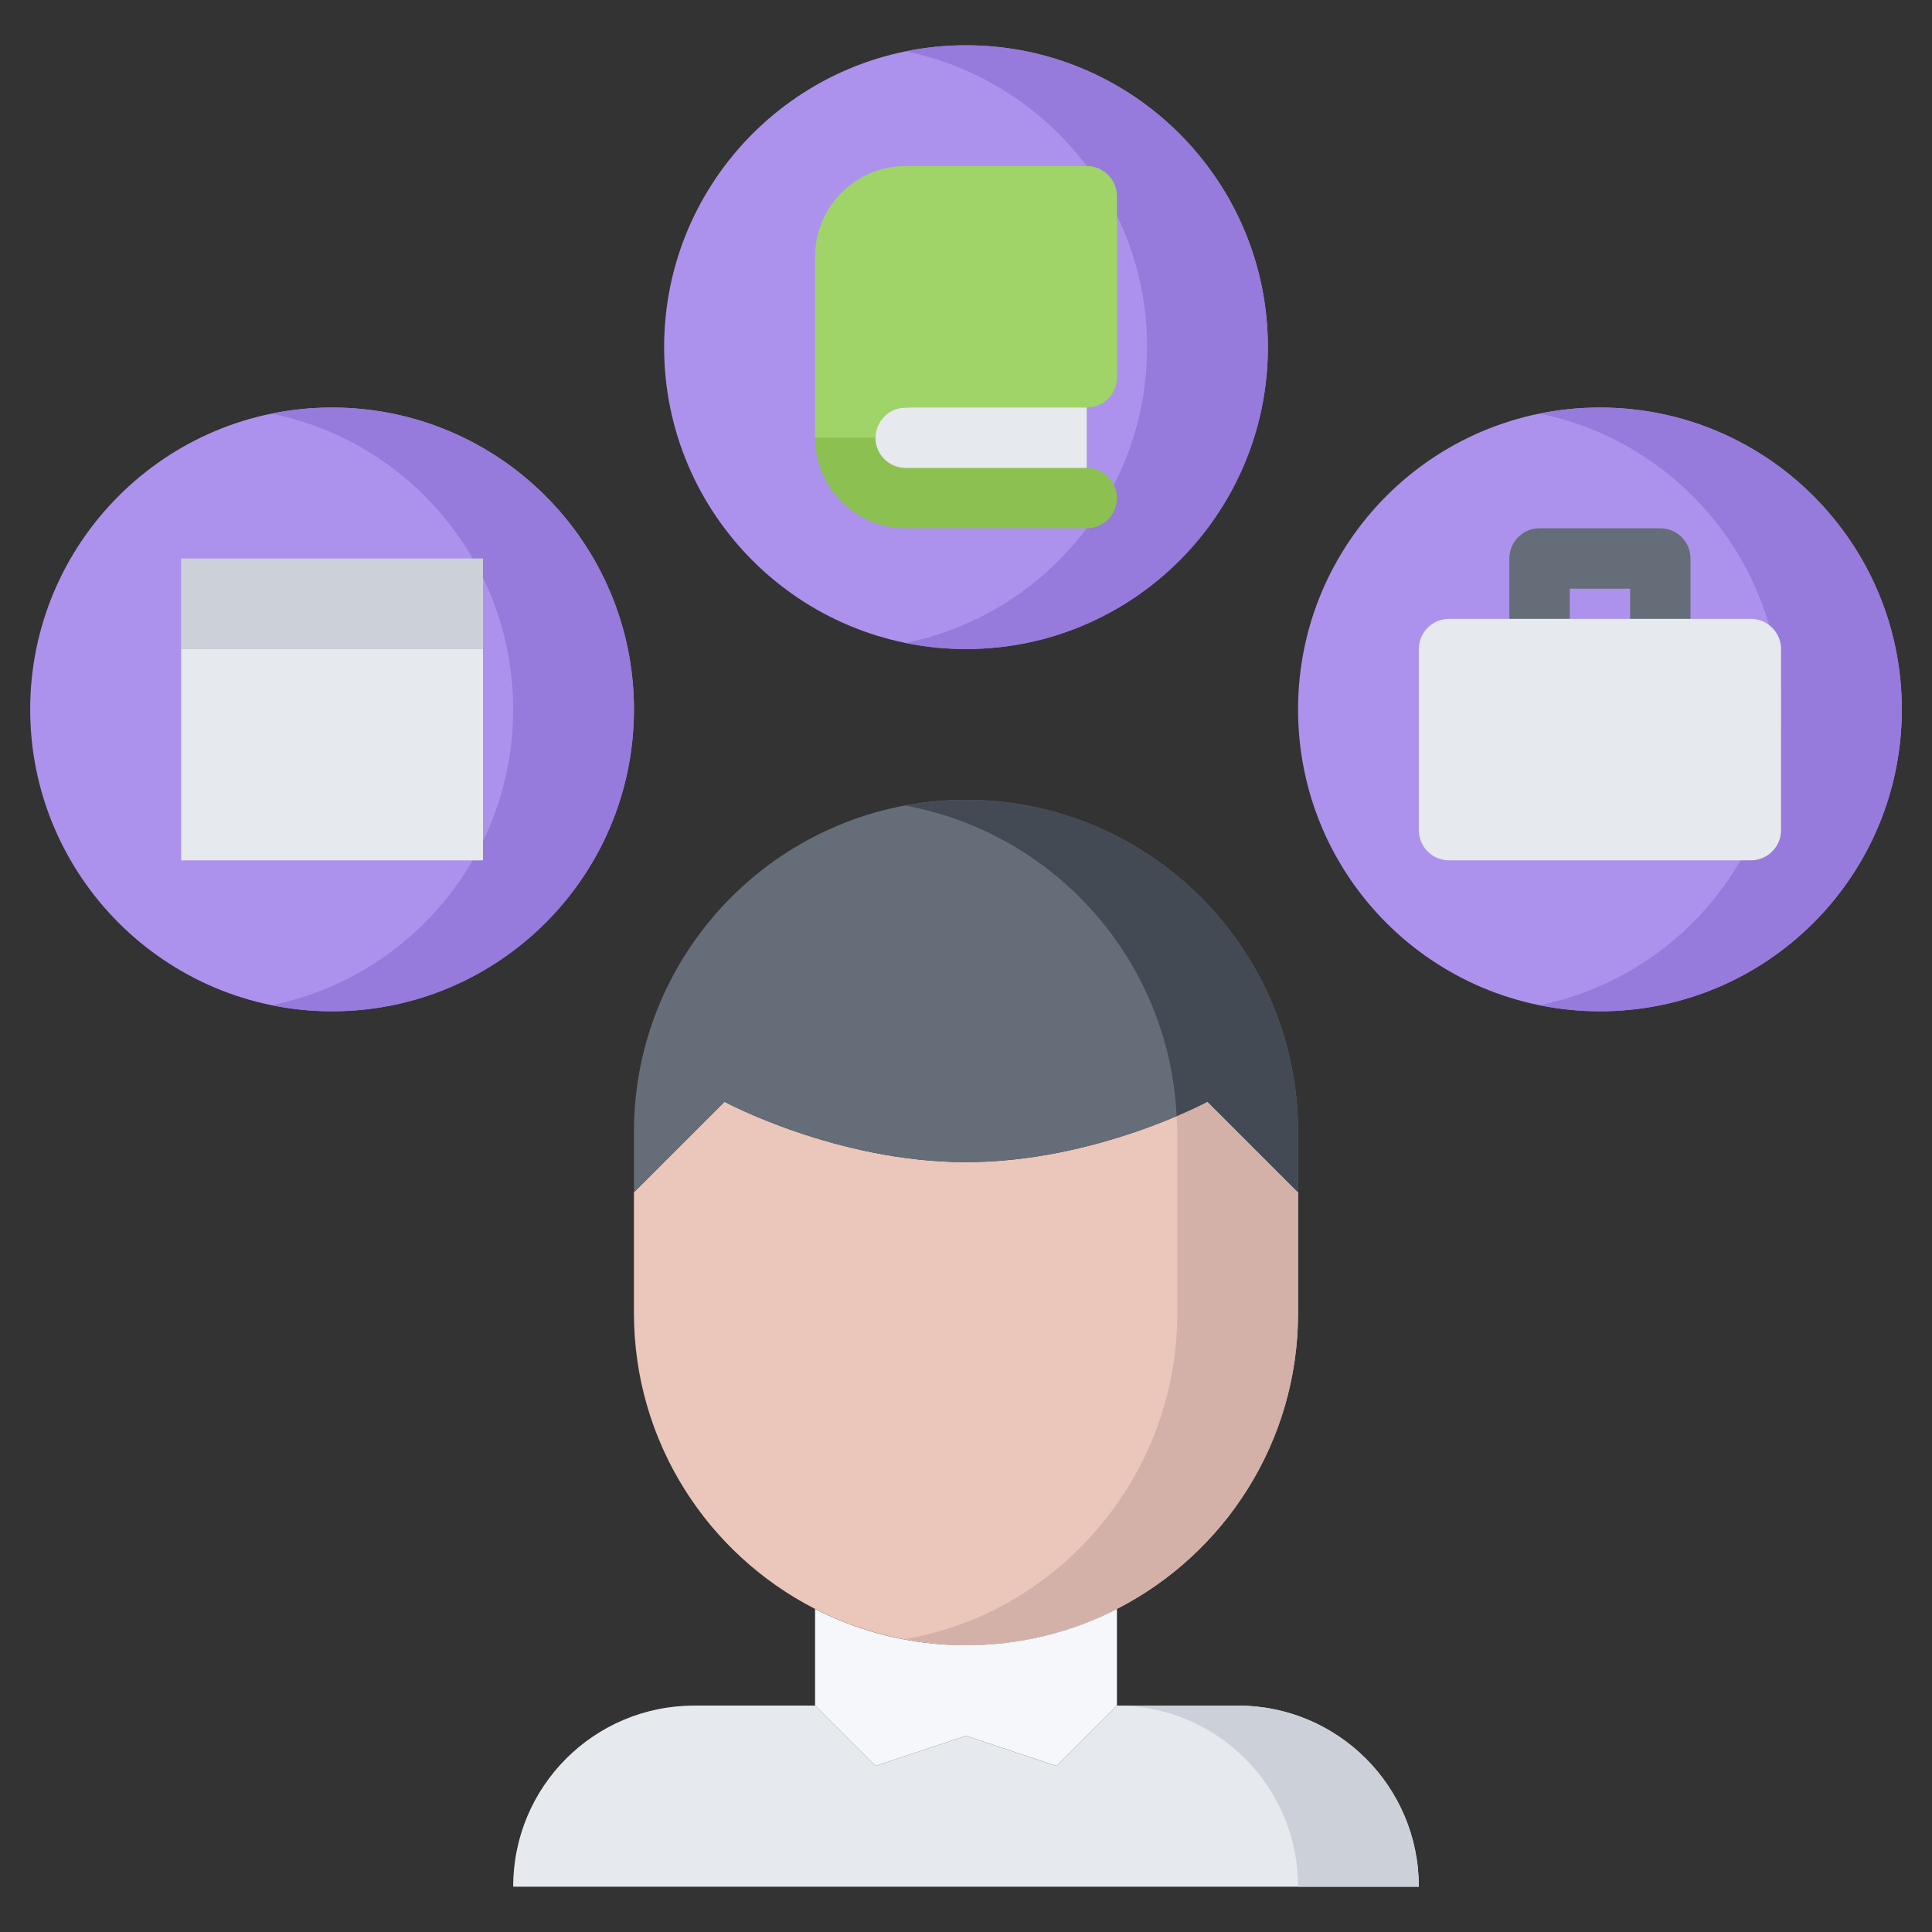 <?xml version="1.0" encoding="utf-8"?>
<!-- Generator: Adobe Illustrator 16.0.0, SVG Export Plug-In . SVG Version: 6.00 Build 0)  -->
<!DOCTYPE svg PUBLIC "-//W3C//DTD SVG 1.1//EN" "http://www.w3.org/Graphics/SVG/1.1/DTD/svg11.dtd">
<svg version="1.1" xmlns="http://www.w3.org/2000/svg" xmlns:xlink="http://www.w3.org/1999/xlink" x="0px" y="0px" width="64px"
	 height="64px" viewBox="0 0 64 64" enable-background="new 0 0 64 64" xml:space="preserve">
<rect x="0" y="0" width="64" height="64" fill="#333333" stroke="none"/>
<g id="_x35_0_document_x2C__optimization_x2C__documentation_x2C__business_x2C__office_x2C__corporation_x2C__job">
</g>
<g id="_x34_9_human_x2C__resource_x2C__conveyor_x2C__business_x2C__office_x2C__corporation_x2C__job">
</g>
<g id="_x34_8_knowledge_x2C__training_x2C__growth_x2C__book_x2C__business_x2C__office_x2C__corporation">
</g>
<g id="_x34_7_skill_x2C__competence_x2C__experience_x2C__business_x2C__office_x2C__corporation_x2C__job">
</g>
<g id="_x34_6_target_x2C__success_x2C__victory_x2C__business_x2C__office_x2C__corporation_x2C__job">
</g>
<g id="_x34_5_inbox_x2C__letter_x2C__email_x2C__business_x2C__office_x2C__corporation_x2C__job">
</g>
<g id="_x34_4_document_x2C__workflow_x2C__sharing_x2C__business_x2C__office_x2C__corporation_x2C__job">
</g>
<g id="_x34_3_budget_x2C__allocation_x2C__money_x2C__business_x2C__office_x2C__corporation_x2C__job">
</g>
<g id="_x34_2_case_x2C__task_x2C__project_x2C__business_x2C__office_x2C__corporation_x2C__job">
</g>
<g id="_x34_1_structure_x2C__structuring_x2C__tasks_x2C__business_x2C__office_x2C__corporation_x2C__job">
</g>
<g id="_x34_0_choice_x2C__dilemma_x2C__question_x2C__business_x2C__office_x2C__corporation_x2C__job">
</g>
<g id="_x33_9_workplace_x2C__table_x2C__laptop_x2C__business_x2C__office_x2C__corporation_x2C__job">
</g>
<g id="_x33_8_bribe_x2C__bag_x2C__money_x2C__business_x2C__office_x2C__corporation_x2C__job">
</g>
<g id="_x33_7_corruption_x2C__forage_x2C__money_x2C__business_x2C__office_x2C__corporation_x2C__job">
</g>
<g id="_x33_6_career_x2C__ladder_x2C__success_x2C__business_x2C__office_x2C__corporation_x2C__job">
</g>
<g id="_x33_5_review_x2C__feedback_x2C__rating_x2C__business_x2C__office_x2C__corporation_x2C__job">
</g>
<g id="_x33_4_manipulation_x2C__thread_x2C__puppet_x2C__business_x2C__office_x2C__corporation_x2C__job">
</g>
<g id="_x33_3_location_x2C__map_x2C__pin_x2C__business_x2C__office_x2C__corporation_x2C__job">
</g>
<g id="_x33_2_retirement_x2C__old_x2C__man_x2C__door_x2C__business_x2C__office_x2C__corporation">
</g>
<g id="_x33_1_victory_x2C__success_x2C__medal_x2C__reward_x2C__business_x2C__office_x2C__corporation">
</g>
<g id="_x33_0_dismissal_x2C__box_x2C__door_x2C__business_x2C__office_x2C__corporation_x2C__job">
</g>
<g id="_x32_9_meeting_x2C__discussion_x2C__question_x2C__business_x2C__office_x2C__corporation_x2C__job">
</g>
<g id="_x32_8_strategy_x2C__vision_x2C__eye_x2C__chess_x2C__business_x2C__office_x2C__corporation">
</g>
<g id="_x32_7_board_x2C__task_x2C__process_x2C__business_x2C__office_x2C__corporation_x2C__job">
</g>
<g id="_x32_6_scheme_x2C__board_x2C__structure_x2C__business_x2C__office_x2C__corporation_x2C__job">
</g>
<g id="_x32_5_conflict_x2C__dialog_x2C__discussion_x2C__business_x2C__office_x2C__corporation_x2C__job">
</g>
<g id="_x32_4_documentation_x2C__document_x2C__repository_x2C__business_x2C__office_x2C__corporation_x2C__job">
</g>
<g id="_x32_3_sprint_x2C__programming_x2C__code_x2C__business_x2C__office_x2C__corporation_x2C__job">
</g>
<g id="_x32_2_cram_x2C__tablet_x2C__work_x2C__business_x2C__office_x2C__corporation_x2C__job">
</g>
<g id="_x32_1_leader_x2C__discoverer_x2C__flag_x2C__business_x2C__office_x2C__corporation_x2C__job">
</g>
<g id="_x32_0_rally_x2C__collective_x2C__arm_x2C__business_x2C__office_x2C__corporation_x2C__job">
</g>
<g id="_x31_9_consolidation_x2C__portfolio_x2C__puzzle_x2C__business_x2C__office_x2C__corporation_x2C__job">
</g>
<g id="_x31_8_idea_x2C__creative_x2C__work_x2C__business_x2C__office_x2C__corporation_x2C__job">
</g>
<g id="_x31_7_problem_x2C__stress_x2C__resistance_x2C__business_x2C__office_x2C__corporation_x2C__job">
</g>
<g id="_x31_6_hard_x2C__skills_x2C__skill_x2C__portfolio_x2C__book_x2C__business_x2C__office">
	<g>
		<path fill="#AC92EC" d="M11,13.5c5.52,0,10,4.48,10,10s-4.48,10-10,10s-10-4.48-10-10S5.48,13.5,11,13.5z"/>
		<path fill="#967ADC" d="M11,13.5c-0.685,0-1.354,0.069-2,0.201c4.563,0.928,8,4.964,8,9.799s-3.438,8.871-8,9.799
			c0.646,0.132,1.315,0.201,2,0.201c5.52,0,10-4.48,10-10S16.52,13.5,11,13.5z"/>
		<path fill="#AC92EC" d="M32,1.5c5.52,0,10,4.48,10,10s-4.48,10-10,10s-10-4.48-10-10S26.48,1.5,32,1.5z"/>
		<path fill="#967ADC" d="M32,1.5c-0.685,0-1.354,0.069-2,0.201c4.563,0.928,8,4.964,8,9.799s-3.438,8.871-8,9.799
			c0.646,0.132,1.315,0.201,2,0.201c5.52,0,10-4.48,10-10S37.52,1.5,32,1.5z"/>
		<path fill="#AC92EC" d="M53,13.5c5.52,0,10,4.48,10,10c0,5.53-4.48,10-10,10c-5.53,0-10-4.47-10-10C43,17.98,47.47,13.5,53,13.5z"
			/>
		<path fill="#967ADC" d="M53,13.5c-0.685,0-1.354,0.069-2,0.201c4.563,0.928,8,4.964,8,9.799s-3.438,8.871-8,9.799
			c0.646,0.132,1.315,0.201,2,0.201c5.52,0,10-4.48,10-10S58.52,13.5,53,13.5z"/>
		<path fill="#656D78" d="M55,17.5h-4c-0.553,0-1,0.447-1,1v3c0,0.553,0.447,1,1,1s1-0.447,1-1v-2h2v2c0,0.553,0.447,1,1,1
			s1-0.447,1-1v-3C56,17.947,55.553,17.5,55,17.5z"/>
		<path fill="#EAC6BB" d="M43,39.497v4c0,4.27-2.44,7.98-6,9.8c-1.5,0.771-3.2,1.2-5,1.2s-3.5-0.43-5-1.2c-3.56-1.819-6-5.53-6-9.8
			v-4l3-3c0,0,3.71,2,8,2s8-2,8-2L43,39.497z"/>
		<path fill="#656D78" d="M24,36.497l-3,3v-2c0-6.07,4.93-11,11-11s11,4.93,11,11v2l-3-3c0,0-3.71,2-8,2S24,36.497,24,36.497z"/>
		<path fill="#D3B1A9" d="M38.977,36.975C38.984,37.148,39,37.32,39,37.497v2v4c0,4.27-2.44,7.98-6,9.8
			c-0.929,0.478-1.941,0.805-3,1c0.002,0,0.004,0.001,0.006,0.001c0.305,0.056,0.613,0.101,0.925,0.136
			c0.353,0.034,0.707,0.063,1.069,0.063c1.8,0,3.5-0.43,5-1.2c3.56-1.819,6-5.53,6-9.8v-4l-3-3
			C40,36.497,39.624,36.699,38.977,36.975z"/>
		<path fill="#434A54" d="M32,26.497c-0.345,0-0.684,0.021-1.021,0.052c-0.321,0.031-0.638,0.078-0.951,0.135
			c-0.009,0.002-0.019,0.002-0.027,0.004c4.947,0.913,8.732,5.137,8.976,10.287C39.624,36.699,40,36.497,40,36.497l3,3v-2
			C43,31.427,38.07,26.497,32,26.497z"/>
		<rect x="6" y="18.5" fill="#CCD1D9" width="10" height="3"/>
		<rect x="6" y="21.5" fill="#E6E9ED" width="10" height="7"/>
		<path fill="#E6E9ED" d="M59,21.5v6c0,0.55-0.45,1-1,1H48c-0.55,0-1-0.45-1-1v-6c0-0.55,0.45-1,1-1h2h6h2
			C58.55,20.5,59,20.95,59,21.5z"/>
		<path fill="#F5F7FA" d="M27,53.3c1.5,0.771,3.2,1.2,5,1.2s3.5-0.43,5-1.2v3.2l-2,2l-3-1l-3,1l-2-2V53.3z"/>
		<path fill="#E6E9ED" d="M29,58.5l3-1l3,1l2-2h4c3.32,0,6,2.68,6,6H17c0-3.32,2.68-6,6-6h4L29,58.5z"/>
		<g>
			<path fill="#CCD1D9" d="M41,56.5h-4c3.32,0,6,2.68,6,6h4C47,59.18,44.32,56.5,41,56.5z"/>
		</g>
		<g>
			<path fill="#E6E9ED" d="M36,12.5v4h-6c-1.1,0-2-0.89-2-2c0-1.1,0.9-2,2-2H36z"/>
			<path fill="#8CC152" d="M36,15.5h-6c-0.552,0-1-0.448-1-1s0.448-1,1-1c0.553,0,1-0.447,1-1s-0.447-1-1-1c-1.654,0-3,1.346-3,3
				s1.346,3,3,3h6c0.553,0,1-0.447,1-1S36.553,15.5,36,15.5z"/>
			<path fill="#A0D468" d="M36,5.5h-6c-1.654,0-3,1.346-3,3v6h2c0-0.552,0.448-1,1-1h6c0.553,0,1-0.447,1-1v-6
				C37,5.947,36.553,5.5,36,5.5z"/>
		</g>
	</g>
</g>
<g id="_x31_5_time_x2C__management_x2C__clock_x2C__deadline_x2C__business_x2C__office_x2C__corporation">
</g>
<g id="_x31_4_multitasking_x2C__task_x2C__work_x2C__business_x2C__office_x2C__corporation_x2C__job">
</g>
<g id="_x31_3_tranquility_x2C__yoga_x2C__lotus_x2C__posture_x2C__business_x2C__office_x2C__corporation">
</g>
<g id="_x31_2_corporate_x2C__party_x2C__business_x2C__office_x2C__corporation_x2C__job">
</g>
<g id="_x31_1_dialog_x2C__discussion_x2C__work_x2C__business_x2C__office_x2C__corporation_x2C__job">
</g>
<g id="_x31_0_listening_x2C__skill_x2C__dialog_x2C__business_x2C__office_x2C__corporation_x2C__job">
</g>
<g id="_x39__training_x2C__book_x2C__lesson_x2C__business_x2C__office_x2C__corporation_x2C__job">
</g>
<g id="_x38__dress_x2C__code_x2C__shirt_x2C__business_x2C__office_x2C__corporation_x2C__job">
</g>
<g id="_x37__task_x2C__program_x2C__ticket_x2C__business_x2C__office_x2C__corporation_x2C__job">
</g>
<g id="_x36__plan_x2C__graph_x2C__stage_x2C__business_x2C__office_x2C__corporation_x2C__job">
</g>
<g id="_x35__boss_x2C__king_x2C__crown_x2C__business_x2C__office_x2C__corporation_x2C__job">
</g>
<g id="_x34__structure_x2C__structuring_x2C__business_x2C__office_x2C__corporation_x2C__job">
</g>
<g id="_x33__soft_x2C__skills_x2C__communication_x2C__business_x2C__office_x2C__corporation_x2C__job">
</g>
<g id="_x32__office_x2C__house_x2C__portfolio_x2C__business_x2C__corporation_x2C__job">
</g>
<g id="_x31__corporate_x2C__rules_x2C__book_x2C__business_x2C__office_x2C__corporation_x2C__job">
</g>
</svg>

